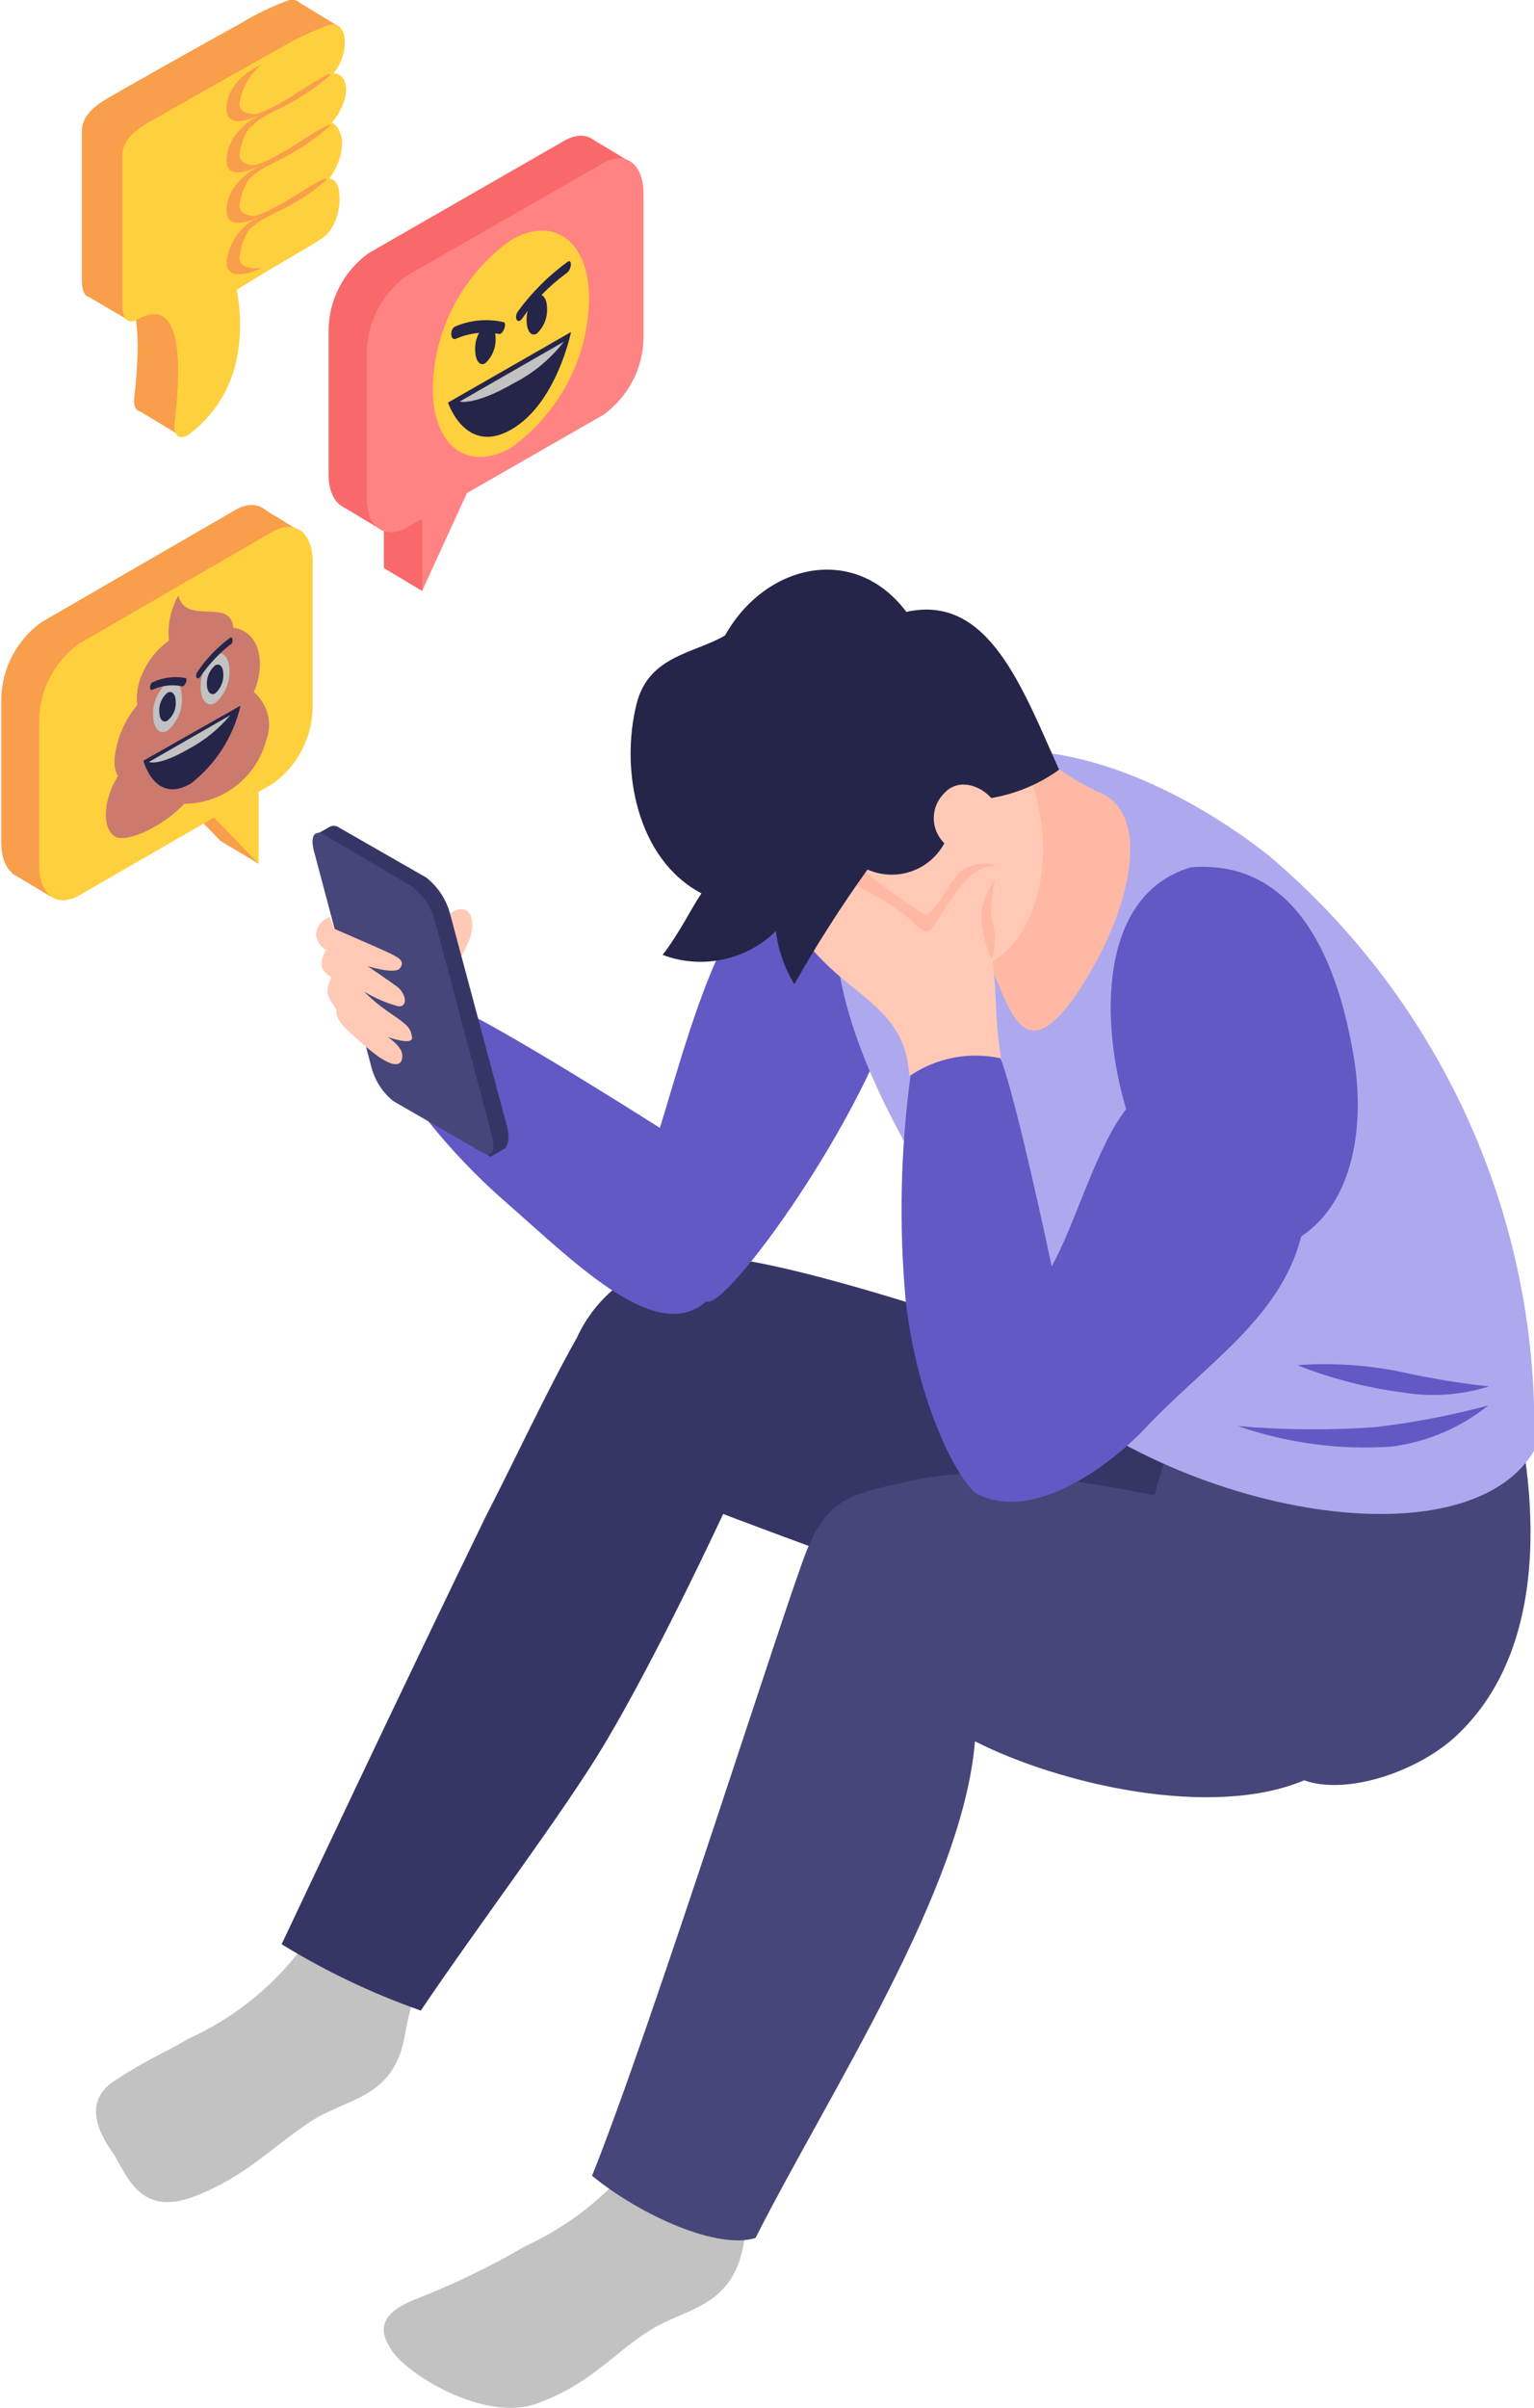 <svg width="109" height="171" viewBox="0 0 109 171" fill="none" xmlns="http://www.w3.org/2000/svg">
<g clip-path="url(#clip0_494_7265)">
<path d="M24.772 133.562C24.772 133.562 23.001 135.849 21.092 138.799C19.051 141.349 16.435 143.386 13.455 144.745C11.5 145.889 10.488 146.209 8.073 147.81C5.658 149.411 7.36 151.972 8.073 152.955C9.062 154.602 10.005 157.369 13.685 156.02C17.366 154.671 19.528 152.292 22.127 150.623C24.726 148.953 27.877 149.022 28.728 144.745C28.892 143.748 29.122 142.762 29.418 141.795C30.09 139.964 30.954 138.209 31.994 136.558L24.772 133.562Z" fill="#C2C2C2"/>
<path d="M83.147 88.232L77.558 96.877C77.558 96.877 60.239 90.542 52.258 89.399C50.018 88.907 47.676 89.195 45.624 90.215C43.572 91.235 41.935 92.925 40.987 95.002C38.825 98.844 36.801 103.235 34.501 107.718C28.705 119.61 20.011 138.066 20.011 138.066C23.13 139.982 26.445 141.561 29.901 142.778C34.11 136.534 40.044 128.735 42.988 123.795C46.806 117.392 51.384 107.512 51.384 107.512C51.384 107.512 72.59 115.585 79.467 117.186C86.345 118.787 94.763 116.66 97.73 112.36C100.697 108.061 102.514 98.112 102.514 98.112L83.147 88.232Z" fill="#363666"/>
<path d="M62.263 56.352C62.263 56.352 56.581 61.177 53.499 64.036C50.417 66.895 48.071 76.5 46.599 81.006C45.127 85.511 48.462 92.624 50.348 92.441C52.234 92.258 62.401 77.964 64.149 69.57C65.302 65.09 64.624 60.337 62.263 56.352V56.352Z" fill="#6259C5"/>
<path d="M47.703 148.061C47.095 149.964 46.22 151.774 45.104 153.435C43.016 156.038 40.346 158.121 37.307 159.518C34.855 160.951 32.294 162.19 29.648 163.223C26.474 164.436 27.186 165.854 27.785 166.837C28.797 168.529 34.386 172.051 38.158 170.679C41.93 169.307 43.402 167.271 46.07 165.556C48.738 163.841 51.935 163.932 52.809 159.518C53.683 155.105 53.89 153.229 53.89 153.229L47.703 148.061Z" fill="#C2C2C2"/>
<path d="M107.229 98.044C99.881 97.771 92.523 97.931 85.195 98.524C83.775 100.912 82.713 103.493 82.043 106.186C76.178 105.019 69.692 104.082 65.184 105.065C60.676 106.048 58.928 106.231 57.364 110.005C56.007 113.253 46.3 143.99 42.068 154.51C45.611 157.392 51.039 159.77 53.684 158.924C58.997 148.45 68.404 134.224 69.278 123.658C75.327 126.723 86.092 129.193 92.67 126.426C95.637 127.501 100.743 125.854 103.549 123.201C110.771 116.363 108.885 104.082 107.229 98.044Z" fill="#46467A"/>
<path d="M90.139 60.743C80.617 53.264 66.517 48.759 60.56 60.514C56.144 69.205 64.769 83.704 73.188 94.111C72.825 95.041 72.362 95.931 71.808 96.763C83.009 107.604 104.146 111.24 109 103.03C109.254 95.025 107.69 87.066 104.425 79.745C101.159 72.424 96.276 65.929 90.139 60.743Z" fill="#AEA9EE"/>
<path d="M67.553 60.628C68.368 63.594 69.413 66.492 70.681 69.296C71.923 72.155 72.981 75.723 76.523 70.554C80.249 65.019 82.135 57.655 77.88 56.169C75.585 55.038 73.524 53.486 71.808 51.595L67.553 60.628Z" fill="#FFB8A3"/>
<path d="M73.05 54.888C71.9 51.957 69.79 49.498 67.06 47.909C64.33 46.319 61.141 45.692 58.008 46.128C56.775 46.328 55.597 46.781 54.549 47.457C53.501 48.133 52.605 49.019 51.92 50.058C51.234 51.096 50.773 52.265 50.566 53.49C50.359 54.716 50.41 55.97 50.717 57.175C52.304 62.663 62.217 71.08 68.818 69.09C74.614 67.26 75.005 59.462 73.05 54.888Z" fill="#FFC9B6"/>
<path d="M64.609 76.386C66.564 75.837 69.669 77.621 71.509 77.072C71.076 75.203 70.83 73.295 70.773 71.378C70.707 69.576 70.523 67.781 70.221 66.003C69.991 63.236 71.279 61.658 70.221 61.795C67.921 62.092 66.564 67.307 65.322 65.843C61.872 61.727 56.696 60.263 55.316 62.893C54.718 64.036 57.386 67.467 59.916 69.548C62.447 71.629 64.402 72.91 64.609 76.386Z" fill="#FFC9B6"/>
<path d="M60.469 62.687C61.751 63.315 62.981 64.041 64.149 64.859C65.345 65.729 65.621 66.689 66.334 65.797C67.031 64.582 67.839 63.434 68.749 62.367C69.991 61.223 70.75 61.566 70.75 61.566C70.75 61.566 70.382 61.017 68.749 61.566C67.553 62.001 66.449 65.271 65.621 64.905C64.028 63.875 62.493 62.76 61.021 61.566L60.469 62.687Z" fill="#FFB8A3"/>
<path d="M64.402 43.453C60.745 38.581 54.397 39.999 51.522 45.122C49.359 46.403 46.117 46.54 45.242 49.948C44.046 54.659 45.242 61.017 49.843 63.441C49.106 64.516 48.301 66.231 47.083 67.809C48.446 68.324 49.93 68.438 51.357 68.138C52.785 67.838 54.095 67.136 55.133 66.117C55.29 67.454 55.737 68.742 56.444 69.89C58.028 67.086 59.763 64.368 61.642 61.749C62.618 62.181 63.722 62.23 64.733 61.887C65.745 61.543 66.587 60.832 67.093 59.896C67.644 58.932 68.07 57.903 68.358 56.832C70.833 56.865 73.253 56.103 75.258 54.659C72.636 48.85 70.244 42.149 64.402 43.453Z" fill="#252549"/>
<path d="M67.093 59.874C66.857 59.642 66.67 59.366 66.542 59.062C66.414 58.758 66.349 58.431 66.349 58.102C66.349 57.772 66.414 57.445 66.542 57.141C66.67 56.837 66.857 56.561 67.093 56.329C68.795 54.431 72.406 57.29 70.773 59.874C69.14 62.458 67.093 59.874 67.093 59.874Z" fill="#FFC9B6"/>
<path d="M96.234 75.311C95.361 69.868 92.876 60.925 84.619 61.589C78.064 63.533 78.156 72.52 80.019 78.764C77.903 81.44 76.385 86.997 74.729 89.925C74.729 89.925 72.245 78.124 71.095 75.151C70.002 74.914 68.872 74.899 67.773 75.108C66.674 75.316 65.629 75.743 64.701 76.363C63.985 81.669 63.869 87.039 64.356 92.372C65.23 100.01 68.243 105.385 69.439 106.094C73.142 108.015 78.317 104.584 81.284 101.52C85.539 96.946 90.967 93.675 92.462 87.798C96.303 85.259 96.924 79.725 96.234 75.311Z" fill="#6259C5"/>
<path d="M70.75 62.366C70.236 63.1 69.883 63.934 69.715 64.813C69.733 65.949 69.983 67.07 70.451 68.107C70.781 67.174 70.781 66.158 70.451 65.225C70.38 64.262 70.481 63.294 70.75 62.366V62.366Z" fill="#FFB8A3"/>
<path d="M87.954 101.268C91.453 102.479 95.16 102.977 98.856 102.732C101.384 102.409 103.773 101.395 105.757 99.805C103.151 100.501 100.5 101.013 97.821 101.337C94.536 101.581 91.236 101.558 87.954 101.268Z" fill="#6259C5"/>
<path d="M92.186 96.946C94.609 97.907 97.144 98.561 99.731 98.89C101.761 99.219 103.841 99.07 105.803 98.455C103.708 98.228 101.627 97.884 99.57 97.426C97.143 96.926 94.658 96.765 92.186 96.946Z" fill="#6259C5"/>
<path d="M50.395 82.332C50.395 82.332 36.249 73.184 31.994 71.355C30.821 73.115 28.291 76.706 28.291 76.706C30.459 79.924 33.041 82.846 35.973 85.397C40.987 89.788 46.852 95.734 50.349 92.258C53.845 88.781 50.395 82.332 50.395 82.332Z" fill="#6259C5"/>
<path d="M30.476 66.849C30.729 66.048 31.879 64.561 32.776 64.561C33.673 64.561 33.719 65.911 33.305 66.849C33.011 67.529 32.664 68.187 32.27 68.815L30.476 66.849Z" fill="#FFC9B6"/>
<path d="M36.042 80.045L31.971 64.859C31.698 63.857 31.11 62.967 30.292 62.321L23.944 58.684C23.795 58.634 23.633 58.634 23.484 58.684L22.472 59.256L27.348 75.265C27.6 76.277 28.193 77.173 29.027 77.804L34.846 82.149L35.95 81.509C36.134 81.12 36.203 80.708 36.042 80.045Z" fill="#363666"/>
<path d="M27.946 78.192L34.294 81.852C34.938 82.218 35.237 81.691 34.961 80.662L30.913 65.454C30.654 64.439 30.053 63.543 29.211 62.915L23 59.256C22.333 58.89 22.034 59.416 22.31 60.445L26.358 75.654C26.587 76.653 27.146 77.547 27.946 78.192V78.192Z" fill="#46467A"/>
<path d="M23.437 65.111C23.168 65.203 22.931 65.371 22.755 65.594C22.579 65.818 22.473 66.087 22.448 66.369C22.479 66.596 22.562 66.812 22.689 67.002C22.817 67.192 22.986 67.351 23.184 67.467C22.954 67.777 22.84 68.157 22.862 68.542C22.862 69.045 23.552 69.388 23.552 69.388C23.552 69.388 23.069 70.257 23.368 70.829C23.532 71.138 23.716 71.436 23.92 71.721C23.92 71.721 23.736 72.293 24.633 73.093C25.312 73.765 26.034 74.391 26.795 74.968C28.129 75.906 28.589 75.632 28.589 74.968C28.589 74.305 27.554 73.642 27.554 73.642C27.554 73.642 29.394 74.305 29.279 73.642C29.164 72.979 28.98 72.796 27.669 71.904C27.022 71.47 26.421 70.972 25.875 70.417C26.64 70.885 27.469 71.24 28.336 71.469C29.049 71.469 28.796 70.486 28.198 70.051C27.6 69.617 26.128 68.611 26.128 68.611C26.128 68.611 28.083 69.228 28.428 68.748C28.773 68.267 28.428 68.039 27.554 67.627C26.68 67.215 24.518 66.301 23.759 65.957L23.437 65.111Z" fill="#FFC9B6"/>
<path d="M26.198 35.837L40.136 27.832C41.008 27.21 41.722 26.394 42.221 25.449C42.72 24.504 42.991 23.456 43.011 22.389V12.121C43.011 10.039 41.723 9.079 40.136 9.971L26.198 17.975C25.33 18.6 24.62 19.417 24.125 20.362C23.631 21.307 23.363 22.353 23.346 23.418V33.687C23.346 35.768 24.634 36.729 26.198 35.837Z" fill="#F96969"/>
<path d="M31.786 30.509L27.278 40.343V33.093L31.786 30.509Z" fill="#F96969"/>
<path d="M29.992 41.966L27.278 40.342L29.026 33.321L31.027 34.122L29.992 41.966Z" fill="#F96969"/>
<path d="M26.98 37.552L24.311 35.951L42.114 9.902L44.943 11.595L26.98 37.552Z" fill="#F96969"/>
<path d="M28.912 37.461L42.873 29.457C43.741 28.832 44.45 28.015 44.945 27.07C45.44 26.125 45.707 25.079 45.725 24.014V13.722C45.725 11.641 44.437 10.68 42.873 11.572L28.912 19.577C28.025 20.215 27.304 21.055 26.808 22.025C26.312 22.995 26.056 24.069 26.06 25.157V35.426C26.06 37.393 27.348 38.353 28.912 37.461Z" fill="#FF8383"/>
<path d="M34.5 32.132L29.992 41.966V34.716L34.5 32.132Z" fill="#FF8383"/>
<path d="M30.752 27.604C30.752 31.675 33.236 33.55 36.318 31.789C38.006 30.578 39.385 28.993 40.348 27.159C41.31 25.324 41.828 23.292 41.861 21.223C41.861 17.152 39.377 15.277 36.318 17.038C34.623 18.242 33.235 19.826 32.268 21.661C31.302 23.496 30.782 25.532 30.752 27.604V27.604Z" fill="#FED03D"/>
<path d="M32.339 23.19C33.41 22.726 34.602 22.614 35.743 22.869C36.088 22.869 35.743 23.807 35.444 23.716C34.395 23.518 33.311 23.646 32.339 24.081C31.971 24.127 31.971 23.35 32.339 23.19Z" fill="#252549"/>
<path d="M33.765 24.86C33.765 25.591 34.087 26.026 34.478 25.797C34.721 25.574 34.913 25.301 35.04 24.997C35.167 24.693 35.226 24.365 35.214 24.036C35.214 23.282 34.892 22.847 34.478 23.076C34.236 23.304 34.047 23.582 33.924 23.89C33.801 24.198 33.747 24.529 33.765 24.86Z" fill="#252549"/>
<path d="M40.297 18.616C38.957 19.596 37.778 20.776 36.801 22.115C36.479 22.573 36.801 23.076 37.1 22.619C37.962 21.39 39.018 20.309 40.228 19.417C40.665 19.142 40.665 18.296 40.297 18.616Z" fill="#252549"/>
<path d="M38.871 21.932C38.883 22.261 38.824 22.589 38.697 22.893C38.57 23.197 38.378 23.47 38.135 23.693C37.744 23.922 37.422 23.51 37.422 22.756C37.407 22.428 37.463 22.102 37.586 21.798C37.709 21.494 37.897 21.22 38.135 20.995C38.549 20.766 38.871 21.178 38.871 21.932Z" fill="#252549"/>
<path d="M40.573 23.579L31.833 28.588C31.833 28.588 33.075 32.361 36.318 30.509C39.561 28.656 40.573 23.579 40.573 23.579Z" fill="#252549"/>
<path d="M40.067 24.265L32.661 28.518C32.661 28.518 33.719 28.816 36.456 27.238C37.867 26.525 39.1 25.51 40.067 24.265V24.265Z" fill="#C2C2C2"/>
<path d="M16.744 53.995L2.944 61.977C1.38 62.869 0.092 61.977 0.092 59.827V49.605C0.113 48.543 0.382 47.501 0.877 46.561C1.372 45.62 2.079 44.807 2.944 44.184L16.744 36.203C18.308 35.311 19.596 36.203 19.596 38.352V48.575C19.575 49.637 19.306 50.678 18.811 51.619C18.317 52.559 17.609 53.373 16.744 53.995V53.995Z" fill="#F99E4B"/>
<path d="M11.178 55.071L15.663 59.713V52.486L11.178 55.071Z" fill="#F99E4B"/>
<path d="M18.377 61.338L15.663 59.714L14.536 56.535L16.353 56.169L18.377 61.338Z" fill="#F99E4B"/>
<path d="M3.611 63.67L0.851 62.023L18.676 36.111L21.482 37.827L3.611 63.67Z" fill="#F99E4B"/>
<path d="M19.436 55.62L5.635 63.579C4.048 64.493 2.783 63.579 2.783 61.429V51.206C2.789 50.143 3.044 49.095 3.527 48.147C4.01 47.198 4.708 46.374 5.566 45.74L19.367 37.758C20.931 36.866 22.219 37.758 22.219 39.908V50.314C22.188 51.35 21.922 52.365 21.44 53.285C20.958 54.203 20.273 55.002 19.436 55.62V55.62Z" fill="#FED03D"/>
<path d="M13.893 56.695L18.378 61.337V54.11L13.893 56.695Z" fill="#FED03D"/>
<path d="M18.033 49.147C18.792 47.523 18.7 44.893 16.584 44.573C16.377 42.401 13.225 44.459 12.673 42.286C12.121 43.258 11.887 44.378 12.006 45.488C11.191 46.071 10.547 46.861 10.143 47.775C9.795 48.484 9.659 49.278 9.752 50.062C8.854 51.135 8.294 52.447 8.142 53.836C8.093 54.276 8.173 54.721 8.372 55.116C7.291 56.9 7.268 58.776 8.119 59.37C8.97 59.965 11.707 58.593 13.087 57.083C14.417 57.073 15.707 56.628 16.758 55.819C17.809 55.009 18.564 53.878 18.907 52.601C19.141 52.006 19.183 51.354 19.026 50.735C18.869 50.116 18.522 49.561 18.033 49.147Z" fill="#CC7A6E"/>
<path d="M12.926 49.605C12.938 50.039 12.851 50.47 12.672 50.866C12.493 51.262 12.226 51.612 11.891 51.892C11.339 52.212 10.879 51.709 10.879 50.748C10.866 50.316 10.95 49.886 11.125 49.491C11.3 49.095 11.562 48.743 11.891 48.461C12.466 48.026 12.926 48.644 12.926 49.605Z" fill="#C2C2C2"/>
<path d="M12.489 49.857C12.502 50.109 12.454 50.361 12.351 50.592C12.246 50.822 12.089 51.025 11.891 51.183C11.569 51.366 11.316 51.069 11.316 50.52C11.304 50.27 11.35 50.021 11.45 49.791C11.549 49.561 11.7 49.357 11.891 49.194C12.236 49.011 12.489 49.308 12.489 49.857Z" fill="#252549"/>
<path d="M16.307 47.638C16.317 48.07 16.232 48.498 16.057 48.893C15.882 49.288 15.622 49.641 15.295 49.925C14.72 50.245 14.26 49.742 14.26 48.781C14.252 48.348 14.34 47.918 14.519 47.522C14.698 47.127 14.963 46.776 15.295 46.494C15.847 46.174 16.307 46.7 16.307 47.638Z" fill="#C2C2C2"/>
<path d="M15.87 47.89C15.879 48.143 15.832 48.395 15.732 48.628C15.633 48.861 15.484 49.069 15.295 49.239C14.973 49.422 14.697 49.125 14.697 48.576C14.69 48.324 14.74 48.074 14.843 47.845C14.947 47.615 15.101 47.411 15.295 47.249C15.617 47.066 15.87 47.364 15.87 47.89Z" fill="#252549"/>
<path d="M16.331 45.305C15.431 45.969 14.653 46.782 14.03 47.707C13.8 48.004 14.03 48.37 14.237 48.05C14.831 47.185 15.552 46.414 16.377 45.763C16.584 45.74 16.584 45.099 16.331 45.305Z" fill="#252549"/>
<path d="M10.856 48.439C11.575 48.112 12.377 48.008 13.156 48.141C13.386 48.141 13.156 48.782 12.949 48.736C12.227 48.587 11.477 48.676 10.81 48.988C10.603 49.079 10.603 48.553 10.856 48.439Z" fill="#252549"/>
<path d="M10.19 54.019L17.09 50.108C16.59 52.288 15.356 54.233 13.594 55.62C10.995 57.175 10.19 54.019 10.19 54.019Z" fill="#252549"/>
<path d="M10.58 54.11L16.353 50.794C15.532 51.78 14.524 52.596 13.386 53.195C11.247 54.43 10.58 54.11 10.58 54.11Z" fill="#C2C2C2"/>
<path d="M20.701 3.201C21.828 2.035 22.012 -0.206 20.563 -0C19.351 0.436 18.187 0.996 17.09 1.669C15.02 2.79 8.303 6.586 7.613 6.998C6.923 7.41 5.819 8.141 5.819 9.285V19.874C5.819 20.194 5.819 21.543 6.923 20.926C10.005 19.233 9.936 23.945 9.66 27.009C9.66 27.238 9.522 28.244 9.522 28.45C9.522 29.067 9.867 29.456 10.466 29.067C12.227 27.795 13.455 25.923 13.916 23.807C14.249 22.154 14.249 20.452 13.916 18.799C17.251 16.763 19.298 15.711 20.172 15.094C21.483 14.179 21.713 10.977 20.563 10.954C21.69 9.445 21.805 7.57 20.747 6.975C22.012 5.443 22.012 3.339 20.701 3.201Z" fill="#F99E4B"/>
<path d="M17.549 1.692C17.105 2.043 16.736 2.479 16.463 2.974C16.191 3.469 16.02 4.013 15.962 4.574C15.962 5.557 17.549 5.306 17.549 5.306C17.549 5.306 15.111 6.701 15.111 4.963C15.189 4.251 15.455 3.573 15.884 2.999C16.312 2.424 16.887 1.973 17.549 1.692V1.692Z" fill="#F99E4B"/>
<path d="M17.549 5.282C16.658 5.996 16.087 7.032 15.962 8.164C15.962 9.147 17.549 8.873 17.549 8.873C17.549 8.873 15.111 10.268 15.111 8.53C15.111 6.357 17.549 5.282 17.549 5.282Z" fill="#F99E4B"/>
<path d="M17.549 8.896C16.658 9.61 16.087 10.647 15.962 11.778C15.962 12.761 17.549 12.487 17.549 12.487C17.549 12.487 15.111 13.882 15.111 12.144C15.111 9.971 17.549 8.896 17.549 8.896Z" fill="#F99E4B"/>
<path d="M17.549 12.51C16.658 13.223 16.087 14.26 15.962 15.391C15.962 16.375 17.549 16.1 17.549 16.1C17.549 16.1 15.111 17.495 15.111 15.757C15.111 13.585 17.549 12.51 17.549 12.51Z" fill="#F99E4B"/>
<path d="M10.902 26.026L9.752 29.091L12.627 30.829L14.007 27.009L13.041 24.951L10.902 26.026Z" fill="#F99E4B"/>
<path d="M7.36 17.907L6.118 20.972L9.085 22.71L10.442 18.891L9.499 16.81L7.36 17.907Z" fill="#F99E4B"/>
<path d="M19.873 1.692L21.345 0.229L24.174 1.944L22.725 4.162L19.551 3.453L19.873 1.692Z" fill="#F99E4B"/>
<path d="M23.691 5.191C24.749 4.025 24.887 1.532 23.438 1.761C22.226 2.18 21.062 2.724 19.965 3.385C17.895 4.528 11.178 8.325 10.488 8.736C9.798 9.148 8.694 9.857 8.694 11.023V21.612C8.694 21.932 8.694 23.282 9.798 22.664C13.111 20.834 12.788 26.438 12.466 29.525C12.466 29.525 12.466 29.525 12.466 29.64C12.259 30.532 12.466 31.401 13.364 30.897C15.11 29.615 16.328 27.746 16.791 25.637C17.138 23.971 17.145 22.252 16.814 20.583C20.149 18.502 22.173 17.45 23.001 16.832C24.312 15.917 24.542 12.716 23.392 12.693C24.519 11.16 24.634 9.308 23.576 8.713C24.887 7.181 24.933 5.306 23.691 5.191Z" fill="#FED03D"/>
<path d="M18.608 4.573C17.737 5.265 17.168 6.265 17.021 7.363C17.021 8.347 18.608 8.072 18.608 8.072C18.608 8.072 16.101 9.467 16.101 7.729C16.101 5.557 18.608 4.573 18.608 4.573Z" fill="#F99E4B"/>
<path d="M18.608 8.096C17.716 8.809 17.145 9.846 17.021 10.977C17.021 11.961 18.608 11.686 18.608 11.686C18.608 11.686 16.101 13.081 16.101 11.435C16.101 9.148 18.608 8.096 18.608 8.096Z" fill="#F99E4B"/>
<path d="M18.608 11.709C17.716 12.423 17.145 13.459 17.021 14.591C17.021 15.574 18.608 15.3 18.608 15.3C18.608 15.3 16.101 16.695 16.101 14.957C16.101 12.784 18.608 11.709 18.608 11.709Z" fill="#F99E4B"/>
<path d="M18.608 15.322C18.153 15.684 17.777 16.134 17.504 16.645C17.231 17.157 17.067 17.718 17.021 18.295C17.021 19.279 18.608 19.027 18.608 19.027C18.608 19.027 16.101 20.308 16.101 18.57C16.188 17.855 16.467 17.177 16.908 16.605C17.349 16.034 17.936 15.591 18.608 15.322Z" fill="#F99E4B"/>
<path d="M18.101 15.323C18.278 15.299 18.449 15.245 18.607 15.162C19.021 15.002 19.642 14.659 19.758 14.614C21.023 13.928 23.277 12.327 23.207 12.761C22.152 13.689 20.967 14.459 19.689 15.048C19.319 15.22 18.958 15.411 18.607 15.62C18.292 15.808 17.999 16.03 17.733 16.283L17.917 15.871L18.4 15.437L18.101 15.323Z" fill="#F99E4B"/>
<path d="M18.101 11.732L18.607 11.572C19.021 11.389 19.642 11.069 19.758 11C21.023 10.314 23.553 8.53 23.484 8.919C22.339 9.924 21.062 10.771 19.689 11.435C19.343 11.618 18.906 11.824 18.607 12.007C18.288 12.198 17.995 12.428 17.733 12.693L17.917 12.258L18.4 11.824L18.101 11.732Z" fill="#F99E4B"/>
<path d="M18.101 8.118C18.278 8.094 18.449 8.04 18.607 7.958C19.021 7.798 19.642 7.455 19.758 7.409C21.023 6.723 23.553 4.916 23.484 5.328C22.336 6.317 21.059 7.148 19.689 7.798C19.319 7.97 18.958 8.161 18.607 8.37C18.279 8.584 17.984 8.846 17.733 9.147L17.917 8.736L18.4 8.21L18.101 8.118Z" fill="#F99E4B"/>
</g>
<defs>
<clipPath id="clip0_494_7265">
<rect width="109" height="171" fill="white"/>
</clipPath>
</defs>
</svg>
